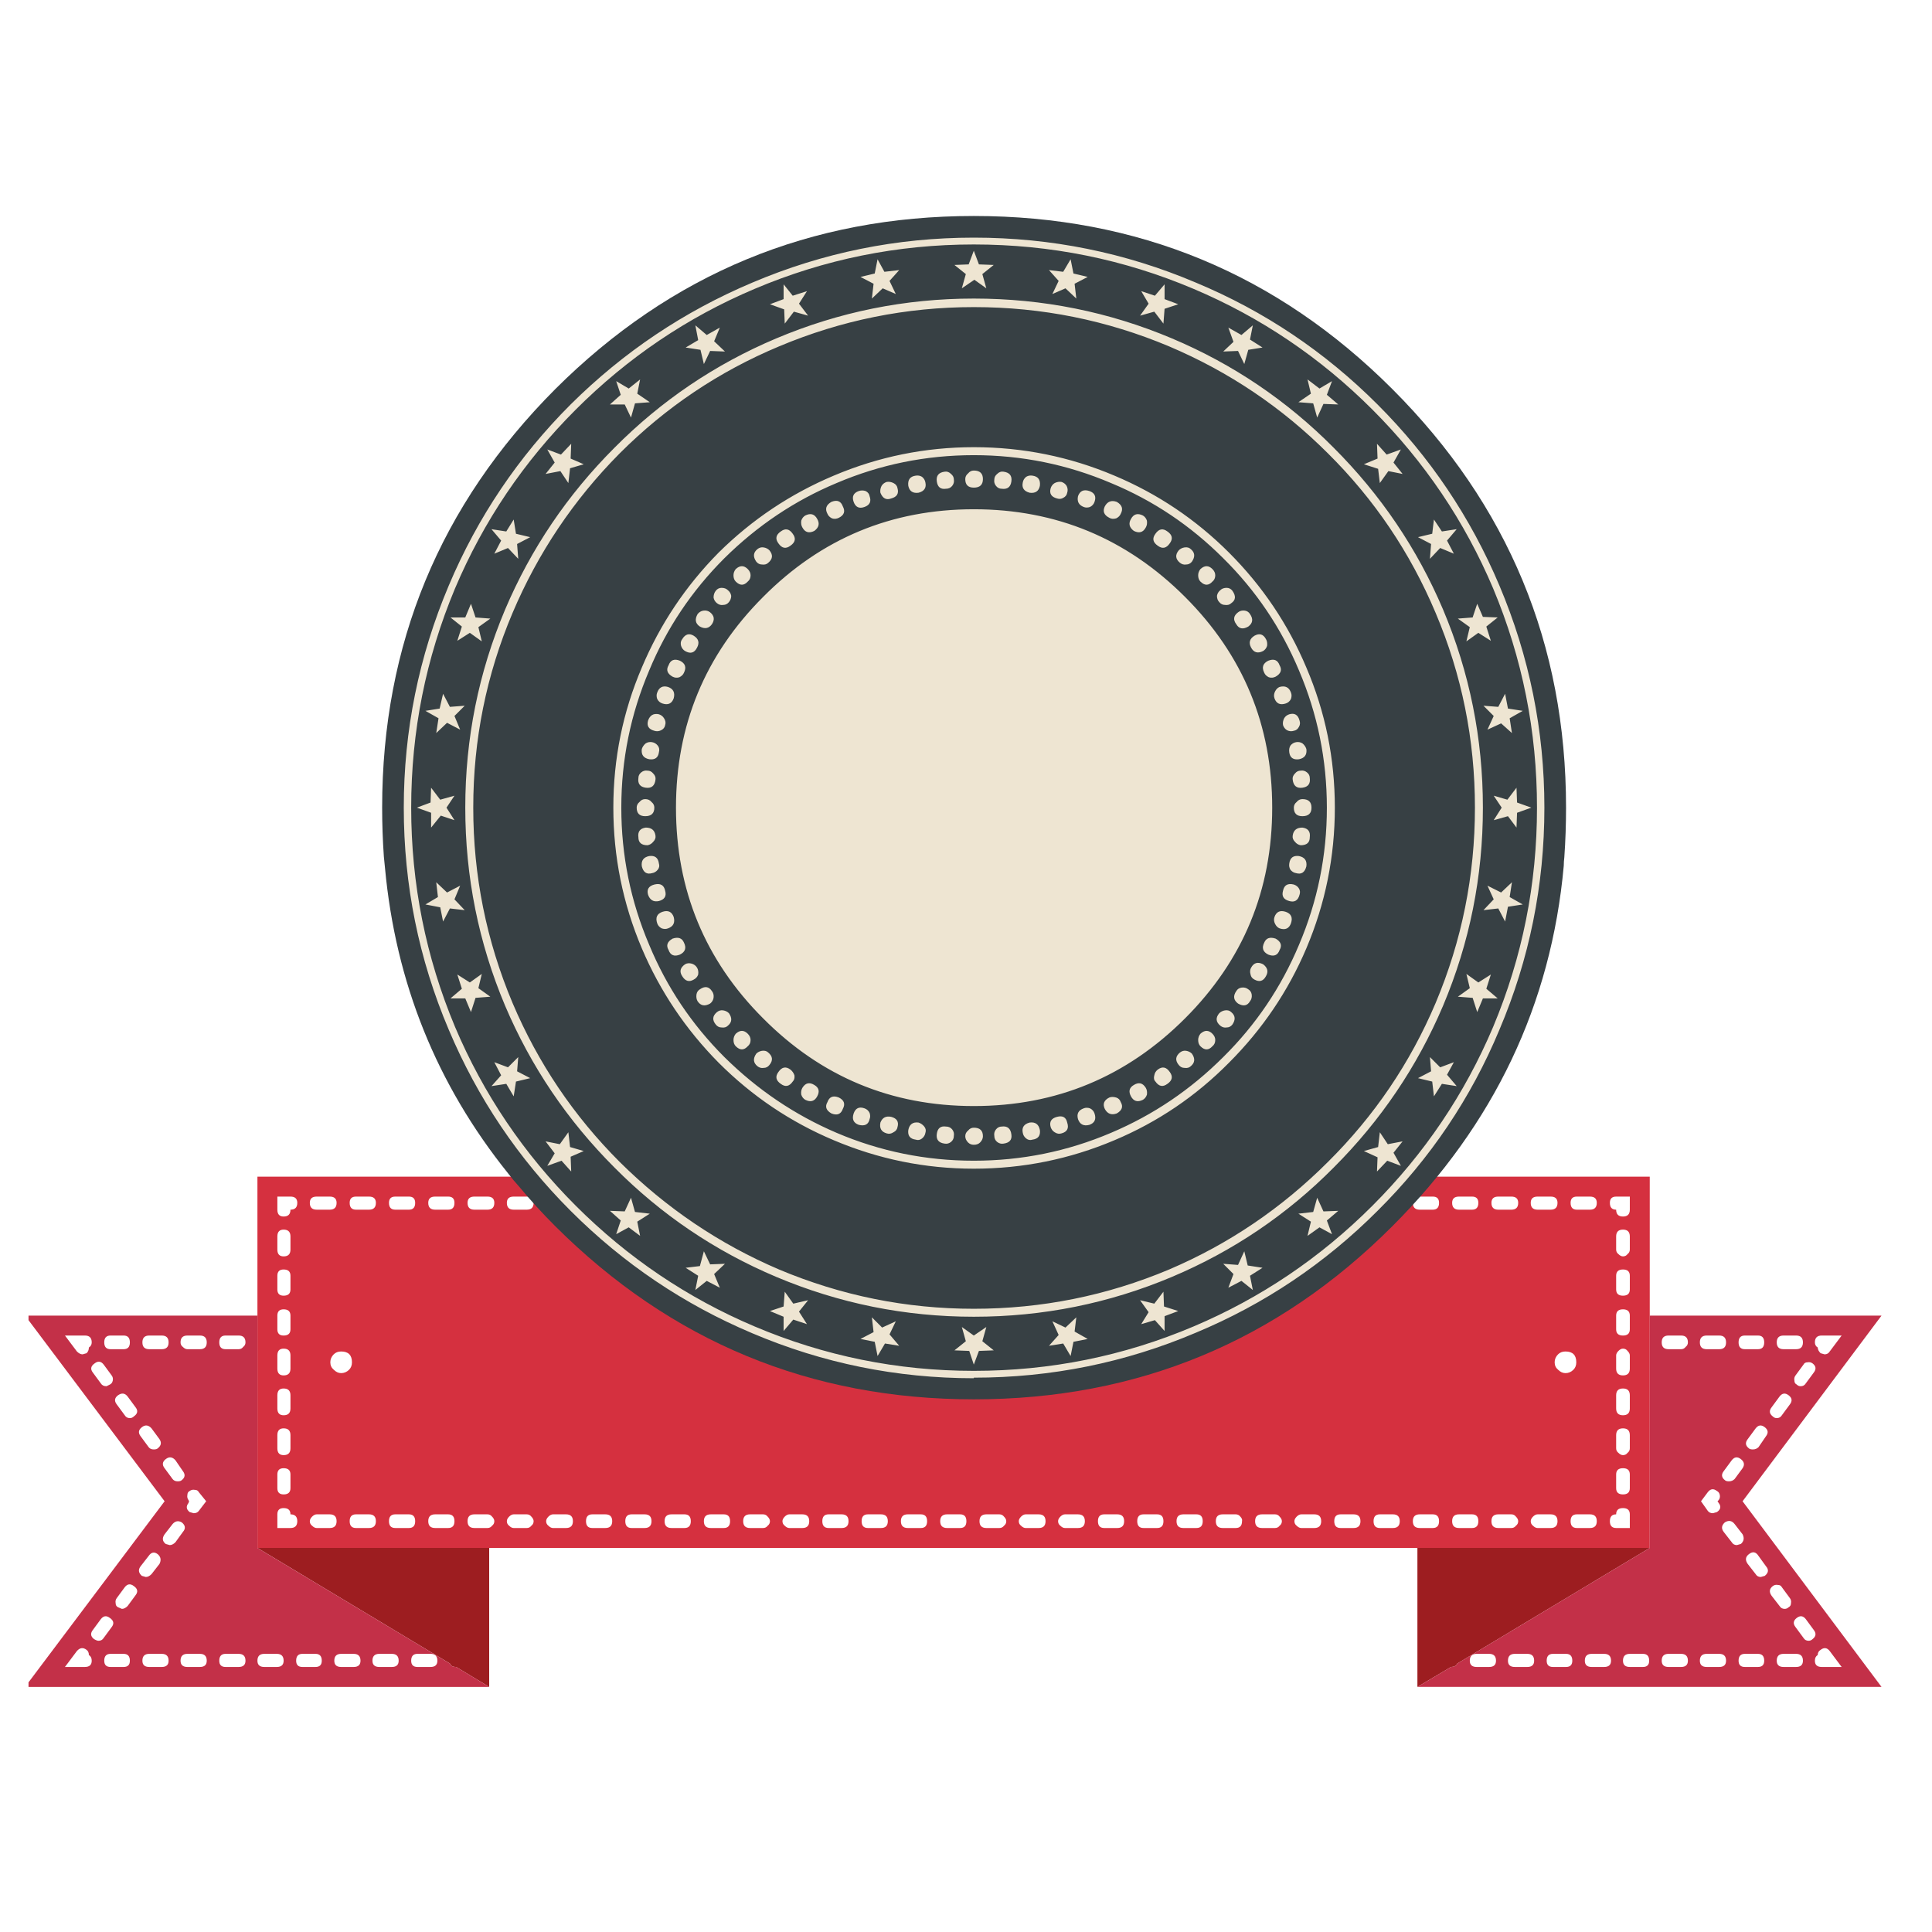 <?xml version="1.0" encoding="utf-8"?>
<!-- Generator: Adobe Illustrator 16.0.0, SVG Export Plug-In . SVG Version: 6.00 Build 0)  -->
<!DOCTYPE svg PUBLIC "-//W3C//DTD SVG 1.1//EN" "http://www.w3.org/Graphics/SVG/1.1/DTD/svg11.dtd">
<svg version="1.1" id="Layer_1" xmlns="http://www.w3.org/2000/svg" xmlns:xlink="http://www.w3.org/1999/xlink" x="0px" y="0px"
	 width="400px" height="400px" viewBox="0 0 400 400" enable-background="new 0 0 400 400" xml:space="preserve">
<g>
	<path fill-rule="evenodd" clip-rule="evenodd" fill="#9D1D20" d="M101.283,349.253l-6.838-4.126c-0.707,0-1.14-0.235-1.297-0.707
		l-39.851-23.936h47.985V349.253z M341.563,320.484l-39.851,23.936c-0.236,0.472-0.667,0.707-1.296,0.707l-6.956,4.126v-28.769
		H341.563z"/>
	<path fill-rule="evenodd" clip-rule="evenodd" fill="#D5303F" d="M155.281,247.743c-0.943,0-1.414,0.431-1.414,1.296
		c0,0.941,0.471,1.413,1.414,1.413h2.713c0.943,0,1.414-0.472,1.414-1.413c0-0.865-0.471-1.296-1.414-1.296H155.281z
		 M147.146,247.743c-0.943,0-1.415,0.431-1.415,1.296c0,0.941,0.472,1.413,1.415,1.413h2.712c0.865,0,1.296-0.472,1.296-1.413
		c0-0.865-0.431-1.296-1.296-1.296H147.146z M143.021,249.039c0-0.865-0.434-1.296-1.298-1.296h-2.711
		c-0.943,0-1.415,0.431-1.415,1.296c0,0.941,0.472,1.413,1.415,1.413h2.711C142.587,250.452,143.021,249.98,143.021,249.039z
		 M163.416,250.452h2.712c0.943,0,1.415-0.472,1.415-1.413c0-0.865-0.472-1.296-1.415-1.296h-2.712
		c-0.943,0-1.415,0.431-1.415,1.296C162.001,249.98,162.473,250.452,163.416,250.452z M179.686,247.743
		c-0.864,0-1.296,0.431-1.296,1.296c0,0.941,0.433,1.413,1.296,1.413h2.712c0.944,0,1.415-0.472,1.415-1.413
		c0-0.865-0.471-1.296-1.415-1.296H179.686z M171.552,247.743c-0.865,0-1.298,0.431-1.298,1.296c0,0.941,0.433,1.413,1.298,1.413
		h2.711c0.944,0,1.416-0.472,1.416-1.413c0-0.865-0.472-1.296-1.416-1.296H171.552z M106.353,247.743
		c-0.943,0-1.414,0.431-1.414,1.296c0,0.941,0.471,1.413,1.414,1.413h2.712c0.944,0,1.415-0.472,1.415-1.413
		c0-0.865-0.471-1.296-1.415-1.296H106.353z M98.218,247.743c-0.943,0-1.415,0.431-1.415,1.296c0,0.941,0.472,1.413,1.415,1.413
		h2.712c0.943,0,1.415-0.472,1.415-1.413c0-0.865-0.472-1.296-1.415-1.296H98.218z M94.092,249.039c0-0.865-0.434-1.296-1.298-1.296
		h-2.711c-0.943,0-1.416,0.431-1.416,1.296c0,0.941,0.473,1.413,1.416,1.413h2.711C93.659,250.452,94.092,249.98,94.092,249.039z
		 M114.488,250.452h2.712c0.943,0,1.415-0.472,1.415-1.413c0-0.865-0.472-1.296-1.415-1.296h-2.712
		c-0.943,0-1.415,0.431-1.415,1.296C113.073,249.98,113.545,250.452,114.488,250.452z M130.758,247.743
		c-0.864,0-1.296,0.431-1.296,1.296c0,0.941,0.432,1.413,1.296,1.413h2.712c0.944,0,1.415-0.472,1.415-1.413
		c0-0.865-0.471-1.296-1.415-1.296H130.758z M122.624,247.743c-0.865,0-1.297,0.431-1.297,1.296c0,0.941,0.432,1.413,1.297,1.413
		h2.711c0.944,0,1.416-0.472,1.416-1.413c0-0.865-0.472-1.296-1.416-1.296H122.624z M100.93,313.528h-2.712
		c-0.943,0-1.415,0.473-1.415,1.417c0,0.943,0.472,1.414,1.415,1.414h2.712c0.392,0,0.707-0.157,0.943-0.471
		c0.314-0.236,0.472-0.551,0.472-0.943c0-0.316-0.158-0.629-0.472-0.944C101.637,313.688,101.322,313.528,100.93,313.528z
		 M94.092,314.945c0-0.944-0.434-1.417-1.298-1.417h-2.711c-0.943,0-1.416,0.473-1.416,1.417c0,0.943,0.473,1.414,1.416,1.414h2.711
		C93.659,316.359,94.092,315.889,94.092,314.945z M113.545,314.001c-0.314,0.315-0.472,0.628-0.472,0.944
		c0,0.393,0.158,0.707,0.472,0.943c0.315,0.313,0.629,0.471,0.943,0.471h2.712c0.943,0,1.415-0.471,1.415-1.414
		c0-0.944-0.472-1.417-1.415-1.417h-2.712C114.174,313.528,113.86,313.688,113.545,314.001z M106.353,313.528
		c-0.315,0-0.629,0.159-0.943,0.473c-0.315,0.315-0.471,0.628-0.471,0.944c0,0.393,0.155,0.707,0.471,0.943
		c0.314,0.313,0.627,0.471,0.943,0.471h2.712c0.393,0,0.707-0.157,0.944-0.471c0.313-0.236,0.471-0.551,0.471-0.943
		c0-0.316-0.157-0.629-0.471-0.944c-0.237-0.313-0.551-0.473-0.944-0.473H106.353z M122.624,313.528
		c-0.865,0-1.297,0.473-1.297,1.417c0,0.943,0.432,1.414,1.297,1.414h2.711c0.944,0,1.416-0.471,1.416-1.414
		c0-0.944-0.472-1.417-1.416-1.417H122.624z M129.461,314.945c0,0.943,0.432,1.414,1.296,1.414h2.712
		c0.944,0,1.415-0.471,1.415-1.414c0-0.944-0.471-1.417-1.415-1.417h-2.712C129.894,313.528,129.461,314.001,129.461,314.945z
		 M137.597,314.945c0,0.943,0.472,1.414,1.415,1.414h2.711c0.865,0,1.298-0.471,1.298-1.414c0-0.944-0.434-1.417-1.298-1.417h-2.711
		C138.068,313.528,137.597,314.001,137.597,314.945z M145.731,314.945c0,0.943,0.472,1.414,1.415,1.414h2.712
		c0.865,0,1.296-0.471,1.296-1.414c0-0.944-0.431-1.417-1.296-1.417h-2.712C146.203,313.528,145.731,314.001,145.731,314.945z
		 M157.994,313.528h-2.713c-0.943,0-1.414,0.473-1.414,1.417c0,0.943,0.471,1.414,1.414,1.414h2.713
		c0.392,0,0.707-0.157,0.943-0.471c0.314-0.236,0.471-0.551,0.471-0.943c0-0.316-0.157-0.629-0.471-0.944
		C158.701,313.688,158.386,313.528,157.994,313.528z M162.473,314.001c-0.313,0.315-0.472,0.628-0.472,0.944
		c0,0.393,0.158,0.707,0.472,0.943c0.315,0.313,0.629,0.471,0.943,0.471h2.712c0.943,0,1.415-0.471,1.415-1.414
		c0-0.944-0.472-1.417-1.415-1.417h-2.712C163.102,313.528,162.788,313.688,162.473,314.001z M171.552,313.528
		c-0.865,0-1.298,0.473-1.298,1.417c0,0.943,0.433,1.414,1.298,1.414h2.711c0.944,0,1.416-0.471,1.416-1.414
		c0-0.944-0.472-1.417-1.416-1.417H171.552z M179.686,316.359h2.712c0.944,0,1.415-0.471,1.415-1.414
		c0-0.944-0.471-1.417-1.415-1.417h-2.712c-0.864,0-1.296,0.473-1.296,1.417C178.39,315.889,178.822,316.359,179.686,316.359z
		 M253.138,247.743c-0.943,0-1.414,0.431-1.414,1.296c0,0.941,0.471,1.413,1.414,1.413h2.713c0.943,0,1.414-0.472,1.414-1.413
		c0-0.865-0.471-1.296-1.414-1.296H253.138z M236.75,247.743c-0.864,0-1.297,0.431-1.297,1.296c0,0.941,0.433,1.413,1.297,1.413
		h2.828c0.866,0,1.299-0.472,1.299-1.413c0-0.865-0.433-1.296-1.299-1.296H236.75z M245.003,250.452h2.712
		c0.864,0,1.296-0.472,1.296-1.413c0-0.865-0.432-1.296-1.296-1.296h-2.712c-0.942,0-1.415,0.431-1.415,1.296
		C243.588,249.98,244.061,250.452,245.003,250.452z M277.543,247.743c-0.864,0-1.297,0.431-1.297,1.296
		c0,0.941,0.433,1.413,1.297,1.413h2.712c0.943,0,1.414-0.472,1.414-1.413c0-0.865-0.471-1.296-1.414-1.296H277.543z
		 M261.273,247.743c-0.943,0-1.415,0.431-1.415,1.296c0,0.941,0.472,1.413,1.415,1.413h2.711c0.942,0,1.414-0.472,1.414-1.413
		c0-0.865-0.472-1.296-1.414-1.296H261.273z M269.409,250.452h2.711c0.943,0,1.415-0.472,1.415-1.413
		c0-0.865-0.472-1.296-1.415-1.296h-2.711c-0.944,0-1.415,0.431-1.415,1.296C267.994,249.98,268.465,250.452,269.409,250.452z
		 M204.209,247.743c-0.942,0-1.414,0.431-1.414,1.296c0,0.941,0.471,1.413,1.414,1.413h2.712c0.944,0,1.415-0.472,1.415-1.413
		c0-0.865-0.471-1.296-1.415-1.296H204.209z M187.939,247.743c-0.943,0-1.415,0.431-1.415,1.296c0,0.941,0.472,1.413,1.415,1.413
		h2.711c0.865,0,1.298-0.472,1.298-1.413c0-0.865-0.434-1.296-1.298-1.296H187.939z M196.075,247.743
		c-0.943,0-1.416,0.431-1.416,1.296c0,0.941,0.472,1.413,1.416,1.413h2.711c0.865,0,1.296-0.472,1.296-1.413
		c0-0.865-0.431-1.296-1.296-1.296H196.075z M228.615,247.743c-0.865,0-1.297,0.431-1.297,1.296c0,0.941,0.432,1.413,1.297,1.413
		h2.711c0.944,0,1.415-0.472,1.415-1.413c0-0.865-0.471-1.296-1.415-1.296H228.615z M212.345,247.743
		c-0.944,0-1.416,0.431-1.416,1.296c0,0.941,0.472,1.413,1.416,1.413h2.711c0.942,0,1.414-0.472,1.414-1.413
		c0-0.865-0.472-1.296-1.414-1.296H212.345z M220.479,247.743c-0.943,0-1.414,0.431-1.414,1.296c0,0.941,0.471,1.413,1.414,1.413
		h2.712c0.943,0,1.415-0.472,1.415-1.413c0-0.865-0.472-1.296-1.415-1.296H220.479z M190.65,313.528h-2.711
		c-0.943,0-1.415,0.473-1.415,1.417c0,0.943,0.472,1.414,1.415,1.414h2.711c0.865,0,1.298-0.471,1.298-1.414
		C191.949,314.001,191.515,313.528,190.65,313.528z M196.075,313.528c-0.943,0-1.416,0.473-1.416,1.417
		c0,0.943,0.472,1.414,1.416,1.414h2.711c0.865,0,1.296-0.471,1.296-1.414c0-0.944-0.431-1.417-1.296-1.417H196.075z
		 M206.921,313.528h-2.712c-0.942,0-1.414,0.473-1.414,1.417c0,0.943,0.471,1.414,1.414,1.414h2.712
		c0.393,0,0.708-0.157,0.944-0.471c0.314-0.236,0.471-0.551,0.471-0.943c0-0.316-0.157-0.629-0.471-0.944
		C207.629,313.688,207.314,313.528,206.921,313.528z M211.401,315.889c0.314,0.313,0.629,0.471,0.944,0.471h2.711
		c0.942,0,1.414-0.471,1.414-1.414c0-0.944-0.472-1.417-1.414-1.417h-2.711c-0.315,0-0.629,0.159-0.944,0.473
		c-0.314,0.315-0.472,0.628-0.472,0.944C210.93,315.338,211.087,315.652,211.401,315.889z M219.536,314.001
		c-0.314,0.315-0.471,0.628-0.471,0.944c0,0.393,0.156,0.707,0.471,0.943c0.315,0.313,0.63,0.471,0.943,0.471h2.712
		c0.943,0,1.415-0.471,1.415-1.414c0-0.944-0.472-1.417-1.415-1.417h-2.712C220.166,313.528,219.852,313.688,219.536,314.001z
		 M227.318,314.945c0,0.943,0.432,1.414,1.297,1.414h2.711c0.944,0,1.415-0.471,1.415-1.414c0-0.944-0.471-1.417-1.415-1.417h-2.711
		C227.75,313.528,227.318,314.001,227.318,314.945z M239.578,316.359c0.866,0,1.299-0.471,1.299-1.414
		c0-0.944-0.433-1.417-1.299-1.417h-2.828c-0.864,0-1.297,0.473-1.297,1.417c0,0.943,0.433,1.414,1.297,1.414H239.578z
		 M245.003,316.359h2.712c0.864,0,1.296-0.471,1.296-1.414c0-0.944-0.432-1.417-1.296-1.417h-2.712
		c-0.942,0-1.415,0.473-1.415,1.417C243.588,315.889,244.061,316.359,245.003,316.359z M255.851,313.528h-2.713
		c-0.943,0-1.414,0.473-1.414,1.417c0,0.943,0.471,1.414,1.414,1.414h2.713c0.865,0,1.296-0.471,1.296-1.414
		c0.078-0.316-0.039-0.629-0.353-0.944C256.558,313.688,256.242,313.528,255.851,313.528z M268.465,314.001
		c-0.313,0.315-0.471,0.628-0.471,0.944c0,0.393,0.157,0.707,0.471,0.943c0.313,0.313,0.63,0.471,0.944,0.471h2.711
		c0.943,0,1.415-0.471,1.415-1.414c0-0.944-0.472-1.417-1.415-1.417h-2.711C269.095,313.528,268.778,313.688,268.465,314.001z
		 M261.273,313.528c-0.943,0-1.415,0.473-1.415,1.417c0,0.943,0.472,1.414,1.415,1.414h2.711c0.395,0,0.708-0.157,0.942-0.471
		c0.315-0.236,0.472-0.551,0.472-0.943c0-0.316-0.156-0.629-0.472-0.944c-0.234-0.313-0.548-0.473-0.942-0.473H261.273z
		 M277.543,316.359h2.712c0.943,0,1.414-0.471,1.414-1.414c0-0.944-0.471-1.417-1.414-1.417h-2.712
		c-0.864,0-1.297,0.473-1.297,1.417C276.246,315.889,276.679,316.359,277.543,316.359z M57.425,247.743v2.709
		c0,0.944,0.432,1.416,1.297,1.416c0.943,0,1.415-0.472,1.415-1.416c0.943,0,1.414-0.472,1.414-1.413
		c0-0.865-0.471-1.296-1.414-1.296H57.425z M65.56,250.452h2.712c0.942,0,1.415-0.472,1.415-1.413c0-0.865-0.472-1.296-1.415-1.296
		H65.56c-0.943,0-1.415,0.431-1.415,1.296C64.145,249.98,64.617,250.452,65.56,250.452z M60.137,255.996
		c0-0.945-0.472-1.416-1.415-1.416c-0.865,0-1.297,0.471-1.297,1.416v2.71c0,0.943,0.432,1.415,1.297,1.415
		c0.943,0,1.415-0.472,1.415-1.415V255.996z M81.83,247.743c-0.865,0-1.296,0.431-1.296,1.296c0,0.941,0.432,1.413,1.296,1.413
		h2.831c0.864,0,1.296-0.472,1.296-1.413c0-0.865-0.432-1.296-1.296-1.296H81.83z M73.695,247.743c-0.865,0-1.298,0.431-1.298,1.296
		c0,0.941,0.433,1.413,1.298,1.413h2.711c0.942,0,1.416-0.472,1.416-1.413c0-0.865-0.473-1.296-1.416-1.296H73.695z M69.097,280.4
		c-0.472,0.472-0.707,1.022-0.707,1.65c0,0.627,0.235,1.14,0.707,1.533c0.472,0.472,0.982,0.707,1.532,0.707
		c0.628,0,1.179-0.235,1.651-0.707c0.392-0.394,0.589-0.906,0.589-1.533c0-1.493-0.748-2.24-2.241-2.24
		C70,279.811,69.49,280.007,69.097,280.4z M60.137,264.131c0-0.866-0.472-1.297-1.415-1.297c-0.865,0-1.297,0.431-1.297,1.297v2.829
		c0,0.864,0.432,1.296,1.297,1.296c0.943,0,1.415-0.432,1.415-1.296V264.131z M60.137,272.384c0-0.865-0.472-1.299-1.415-1.299
		c-0.865,0-1.297,0.434-1.297,1.299v2.829c0,0.864,0.432,1.296,1.297,1.296c0.943,0,1.415-0.432,1.415-1.296V272.384z
		 M57.425,280.635v2.713c0,0.943,0.432,1.415,1.297,1.415c0.943,0,1.415-0.472,1.415-1.415v-2.713c0-0.941-0.472-1.414-1.415-1.414
		C57.857,279.221,57.425,279.693,57.425,280.635z M60.137,288.888c0-0.941-0.472-1.415-1.415-1.415
		c-0.865,0-1.297,0.474-1.297,1.415v2.713c0,0.943,0.432,1.414,1.297,1.414c0.943,0,1.415-0.471,1.415-1.414V288.888z
		 M60.137,299.854v-2.711c0-0.945-0.472-1.417-1.415-1.417c-0.865,0-1.297,0.472-1.297,1.417v2.711c0,0.944,0.432,1.414,1.297,1.414
		C59.665,301.268,60.137,300.798,60.137,299.854z M58.722,303.979c-0.865,0-1.297,0.434-1.297,1.298v2.827
		c0,0.866,0.432,1.299,1.297,1.299c0.943,0,1.415-0.433,1.415-1.299v-2.827C60.137,304.413,59.665,303.979,58.722,303.979z
		 M64.617,314.001c-0.314,0.315-0.472,0.628-0.472,0.944c0,0.393,0.158,0.707,0.472,0.943c0.315,0.313,0.629,0.471,0.943,0.471
		h2.712c0.942,0,1.415-0.471,1.415-1.414c0-0.944-0.472-1.417-1.415-1.417H65.56C65.246,313.528,64.932,313.688,64.617,314.001z
		 M57.425,313.528v2.831h2.712c0.943,0,1.414-0.471,1.414-1.414c0-0.944-0.471-1.417-1.414-1.417c0-0.864-0.472-1.295-1.415-1.295
		C57.857,312.233,57.425,312.664,57.425,313.528z M76.407,316.359c0.942,0,1.416-0.471,1.416-1.414c0-0.944-0.473-1.417-1.416-1.417
		h-2.711c-0.865,0-1.298,0.473-1.298,1.417c0,0.943,0.433,1.414,1.298,1.414H76.407z M84.66,313.528H81.83
		c-0.865,0-1.296,0.473-1.296,1.417c0,0.943,0.432,1.414,1.296,1.414h2.831c0.864,0,1.296-0.471,1.296-1.414
		C85.957,314.001,85.524,313.528,84.66,313.528z M53.298,243.615h288.265v76.869H53.298V243.615z M334.606,247.743
		c-0.864,0-1.297,0.431-1.297,1.296c0,0.941,0.433,1.413,1.297,1.413c0,0.944,0.472,1.416,1.415,1.416s1.415-0.472,1.415-1.416
		v-2.709H334.606z M335.078,259.649c0.314,0.314,0.629,0.472,0.943,0.472c0.393,0,0.708-0.157,0.943-0.472
		c0.314-0.237,0.472-0.55,0.472-0.943v-2.71c0-0.945-0.472-1.416-1.415-1.416s-1.415,0.471-1.415,1.416v2.71
		C334.606,259.1,334.764,259.412,335.078,259.649z M302.065,247.743c-0.942,0-1.413,0.431-1.413,1.296
		c0,0.941,0.471,1.413,1.413,1.413h2.714c0.863,0,1.296-0.472,1.296-1.413c0-0.865-0.433-1.296-1.296-1.296H302.065z
		 M285.679,247.743c-0.865,0-1.298,0.431-1.298,1.296c0,0.941,0.433,1.413,1.298,1.413h2.712c0.943,0,1.415-0.472,1.415-1.413
		c0-0.865-0.472-1.296-1.415-1.296H285.679z M293.932,250.452h2.711c0.865,0,1.296-0.472,1.296-1.413
		c0-0.865-0.431-1.296-1.296-1.296h-2.711c-0.943,0-1.416,0.431-1.416,1.296C292.516,249.98,292.988,250.452,293.932,250.452z
		 M326.472,247.743c-0.864,0-1.296,0.431-1.296,1.296c0,0.941,0.432,1.413,1.296,1.413h2.711c0.944,0,1.415-0.472,1.415-1.413
		c0-0.865-0.471-1.296-1.415-1.296H326.472z M310.202,247.743c-0.944,0-1.416,0.431-1.416,1.296c0,0.941,0.472,1.413,1.416,1.413
		h2.71c0.943,0,1.415-0.472,1.415-1.413c0-0.865-0.472-1.296-1.415-1.296H310.202z M318.336,250.452h2.713
		c0.942,0,1.415-0.472,1.415-1.413c0-0.865-0.473-1.296-1.415-1.296h-2.713c-0.943,0-1.414,0.431-1.414,1.296
		C316.922,249.98,317.393,250.452,318.336,250.452z M324.113,284.291c0.628,0,1.179-0.235,1.651-0.707
		c0.393-0.394,0.59-0.906,0.59-1.533c0-1.493-0.747-2.24-2.241-2.24c-0.629,0-1.14,0.196-1.532,0.59
		c-0.472,0.472-0.706,1.022-0.706,1.65c0,0.627,0.234,1.14,0.706,1.533C323.054,284.056,323.563,284.291,324.113,284.291z
		 M293.932,316.359h2.711c0.865,0,1.296-0.471,1.296-1.414c0-0.944-0.431-1.417-1.296-1.417h-2.711
		c-0.943,0-1.416,0.473-1.416,1.417C292.516,315.889,292.988,316.359,293.932,316.359z M284.381,314.945
		c0,0.943,0.433,1.414,1.298,1.414h2.712c0.943,0,1.415-0.471,1.415-1.414c0-0.944-0.472-1.417-1.415-1.417h-2.712
		C284.813,313.528,284.381,314.001,284.381,314.945z M302.065,316.359h2.714c0.863,0,1.296-0.471,1.296-1.414
		c0-0.944-0.433-1.417-1.296-1.417h-2.714c-0.942,0-1.413,0.473-1.413,1.417C300.652,315.889,301.123,316.359,302.065,316.359z
		 M317.393,314.001c-0.314,0.315-0.471,0.628-0.471,0.944c0,0.393,0.156,0.707,0.471,0.943c0.314,0.313,0.631,0.471,0.943,0.471
		h2.713c0.942,0,1.415-0.471,1.415-1.414c0-0.944-0.473-1.417-1.415-1.417h-2.713C318.023,313.528,317.707,313.688,317.393,314.001z
		 M310.202,313.528c-0.944,0-1.416,0.473-1.416,1.417c0,0.943,0.472,1.414,1.416,1.414h2.71c0.395,0,0.708-0.157,0.943-0.471
		c0.315-0.236,0.472-0.551,0.472-0.943c0-0.316-0.156-0.629-0.472-0.944c-0.235-0.313-0.549-0.473-0.943-0.473H310.202z
		 M330.598,314.945c0-0.944-0.471-1.417-1.415-1.417h-2.711c-0.864,0-1.296,0.473-1.296,1.417c0,0.943,0.432,1.414,1.296,1.414
		h2.711C330.127,316.359,330.598,315.889,330.598,314.945z M337.437,264.131c0-0.866-0.472-1.297-1.415-1.297
		s-1.415,0.431-1.415,1.297v2.829c0,0.864,0.472,1.296,1.415,1.296s1.415-0.432,1.415-1.296V264.131z M334.606,275.213
		c0,0.864,0.472,1.296,1.415,1.296s1.415-0.432,1.415-1.296v-2.829c0-0.865-0.472-1.299-1.415-1.299s-1.415,0.434-1.415,1.299
		V275.213z M336.965,279.693c-0.235-0.314-0.551-0.473-0.943-0.473c-0.314,0-0.629,0.158-0.943,0.473
		c-0.314,0.313-0.472,0.627-0.472,0.941v2.713c0,0.943,0.472,1.415,1.415,1.415s1.415-0.472,1.415-1.415v-2.713
		C337.437,280.32,337.279,280.007,336.965,279.693z M334.606,291.601c0,0.943,0.472,1.414,1.415,1.414s1.415-0.471,1.415-1.414
		v-2.713c0-0.941-0.472-1.415-1.415-1.415s-1.415,0.474-1.415,1.415V291.601z M334.606,297.143v2.711
		c0,0.393,0.157,0.707,0.472,0.944c0.314,0.313,0.629,0.47,0.943,0.47c0.393,0,0.708-0.156,0.943-0.47
		c0.314-0.237,0.472-0.552,0.472-0.944v-2.711c0-0.945-0.472-1.417-1.415-1.417S334.606,296.197,334.606,297.143z M334.606,305.277
		v2.827c0,0.866,0.472,1.299,1.415,1.299s1.415-0.433,1.415-1.299v-2.827c0-0.864-0.472-1.298-1.415-1.298
		S334.606,304.413,334.606,305.277z M336.021,312.233c-0.943,0-1.415,0.431-1.415,1.295c-0.864,0-1.297,0.473-1.297,1.417
		c0,0.943,0.433,1.414,1.297,1.414h2.83v-2.831C337.437,312.664,336.965,312.233,336.021,312.233z"/>
	<path fill-rule="evenodd" clip-rule="evenodd" fill="#C33048" d="M38.796,276.509c-0.943,0-1.415,0.472-1.415,1.417
		c0,0.391,0.158,0.706,0.472,0.94c0.314,0.314,0.628,0.472,0.943,0.472h2.594c0.943,0,1.415-0.472,1.415-1.412
		c0-0.945-0.472-1.417-1.415-1.417H38.796z M22.88,276.509c-0.864,0-1.296,0.472-1.296,1.417c0,0.94,0.432,1.412,1.296,1.412h2.712
		c0.865,0,1.297-0.472,1.297-1.412c0-0.945-0.432-1.417-1.297-1.417H22.88z M30.897,279.338h2.593c0.943,0,1.417-0.472,1.417-1.412
		c0-0.945-0.474-1.417-1.417-1.417h-2.593c-0.943,0-1.414,0.472-1.414,1.417C29.483,278.866,29.954,279.338,30.897,279.338z
		 M21.465,282.522c-0.549-0.709-1.179-0.786-1.886-0.237c-0.787,0.552-0.904,1.181-0.353,1.888l1.649,2.24
		c0.236,0.394,0.63,0.59,1.179,0.59l0.708-0.354c0.315-0.156,0.512-0.432,0.589-0.825c0.079-0.393,0-0.747-0.236-1.061
		L21.465,282.522z M24.178,290.775l1.65,2.239c0.236,0.393,0.589,0.591,1.061,0.591c0.314,0,0.589-0.117,0.825-0.354
		c0.787-0.551,0.905-1.179,0.354-1.886l-1.65-2.24c-0.551-0.707-1.218-0.787-2.004-0.237
		C23.705,289.439,23.627,290.066,24.178,290.775z M13.448,276.509l2.477,3.302c0.393,0.393,0.785,0.59,1.179,0.59l0.824-0.235
		c0.315-0.316,0.473-0.709,0.473-1.179c0.392-0.237,0.589-0.589,0.589-1.061c0-0.945-0.472-1.417-1.416-1.417H13.448z
		 M5.903,272.384h47.395v48.101l39.851,23.936c0.157,0.472,0.59,0.707,1.297,0.707l6.838,4.126H5.903v-0.943l28.177-37.49
		L5.903,273.325V272.384z M34.316,302.094c-0.707,0.549-0.787,1.179-0.237,1.886l1.652,2.24c0.236,0.313,0.589,0.472,1.06,0.472
		c0.394,0,0.668-0.078,0.826-0.235c0.708-0.55,0.787-1.179,0.236-1.888l-1.532-2.239C35.692,301.622,35.024,301.543,34.316,302.094z
		 M33.02,297.966l-1.651-2.24c-0.628-0.707-1.296-0.783-2.005-0.235c-0.707,0.552-0.785,1.179-0.236,1.886l1.651,2.243
		c0.236,0.313,0.589,0.47,1.062,0.47c0.393,0,0.668-0.079,0.824-0.235C33.374,299.303,33.49,298.673,33.02,297.966z M40.33,308.46
		c-0.394-0.079-0.747,0-1.062,0.234c-0.314,0.158-0.472,0.434-0.472,0.826c-0.078,0.394,0,0.747,0.236,1.062l0.117,0.237
		l-0.117,0.352c-0.55,0.707-0.472,1.338,0.236,1.886l0.826,0.238c0.471,0,0.825-0.157,1.061-0.473l1.532-2.003l-1.532-1.888
		C40.998,308.617,40.723,308.46,40.33,308.46z M37.618,315.181c-0.707-0.394-1.336-0.274-1.886,0.354l-1.652,2.123
		c-0.55,0.786-0.47,1.454,0.237,2.003l0.826,0.235c0.392,0,0.785-0.194,1.179-0.59l1.532-2.121
		C38.482,316.478,38.404,315.808,37.618,315.181z M49.407,276.509h-2.711c-0.864,0-1.296,0.472-1.296,1.417
		c0,0.94,0.432,1.412,1.296,1.412h2.711c0.394,0,0.708-0.157,0.943-0.472c0.315-0.234,0.474-0.55,0.474-0.94
		C50.823,276.98,50.35,276.509,49.407,276.509z M73.224,342.413h-2.594c-0.943,0-1.415,0.475-1.415,1.418
		c0,0.862,0.472,1.296,1.415,1.296h2.594c0.943,0,1.415-0.434,1.415-1.296C74.638,342.888,74.167,342.413,73.224,342.413z
		 M77.113,343.831c0,0.862,0.473,1.296,1.416,1.296h2.594c0.943,0,1.416-0.434,1.416-1.296c0-0.943-0.473-1.418-1.416-1.418h-2.594
		C77.586,342.413,77.113,342.888,77.113,343.831z M86.428,345.127h2.712c0.943,0,1.415-0.434,1.415-1.296
		c0-0.943-0.472-1.418-1.415-1.418h-2.712c-0.865,0-1.297,0.475-1.297,1.418C85.131,344.693,85.563,345.127,86.428,345.127z
		 M46.696,342.413c-0.864,0-1.296,0.475-1.296,1.418c0,0.862,0.432,1.296,1.296,1.296h2.711c0.943,0,1.417-0.434,1.417-1.296
		c0-0.943-0.474-1.418-1.417-1.418H46.696z M53.298,343.831c0,0.862,0.472,1.296,1.415,1.296h2.594c0.943,0,1.415-0.434,1.415-1.296
		c0-0.943-0.472-1.418-1.415-1.418h-2.594C53.77,342.413,53.298,342.888,53.298,343.831z M65.323,345.127
		c0.865,0,1.297-0.434,1.297-1.296c0-0.943-0.432-1.418-1.297-1.418h-2.711c-0.864,0-1.296,0.475-1.296,1.418
		c0,0.862,0.432,1.296,1.296,1.296H65.323z M32.665,321.783c-0.707-0.552-1.335-0.432-1.886,0.354l-1.651,2.123
		c-0.549,0.706-0.471,1.376,0.236,2.003l0.826,0.235c0.392,0,0.786-0.196,1.179-0.59l1.651-2.121
		C33.413,323,33.295,322.331,32.665,321.783z M24.413,332.748l0.826,0.354c0.394,0,0.786-0.198,1.179-0.589l1.65-2.242
		c0.551-0.707,0.433-1.335-0.354-1.886c-0.708-0.55-1.336-0.472-1.886,0.234l-1.65,2.24c-0.236,0.313-0.314,0.669-0.236,1.063
		C23.942,332.314,24.098,332.59,24.413,332.748z M20.875,335.223l-1.649,2.241c-0.551,0.706-0.472,1.336,0.236,1.886
		c0.392,0.236,0.707,0.354,0.943,0.354c0.471,0,0.825-0.198,1.06-0.589l1.651-2.24c0.551-0.707,0.432-1.335-0.354-1.886
		C22.054,334.437,21.425,334.516,20.875,335.223z M22.88,342.413c-0.864,0-1.296,0.475-1.296,1.418c0,0.862,0.432,1.296,1.296,1.296
		h2.712c0.865,0,1.297-0.434,1.297-1.296c0-0.943-0.432-1.418-1.297-1.418H22.88z M30.897,345.127h2.593
		c0.943,0,1.417-0.434,1.417-1.296c0-0.943-0.474-1.418-1.417-1.418h-2.593c-0.943,0-1.414,0.475-1.414,1.418
		C29.483,344.693,29.954,345.127,30.897,345.127z M42.805,343.831c0-0.943-0.472-1.418-1.415-1.418h-2.594
		c-0.943,0-1.415,0.475-1.415,1.418c0,0.862,0.472,1.296,1.415,1.296h2.594C42.333,345.127,42.805,344.693,42.805,343.831z
		 M18.4,342.652c0-0.474-0.158-0.829-0.473-1.063c-0.707-0.549-1.375-0.472-2.003,0.234l-2.477,3.304h4.126
		c0.944,0,1.416-0.434,1.416-1.296C18.99,343.28,18.792,342.888,18.4,342.652z M369.269,276.509c-0.943,0-1.414,0.472-1.414,1.417
		c0,0.94,0.471,1.412,1.414,1.412h2.594c0.943,0,1.415-0.472,1.415-1.412c0-0.945-0.472-1.417-1.415-1.417H369.269z
		 M361.252,276.509c-0.865,0-1.297,0.472-1.297,1.417c0,0.94,0.432,1.412,1.297,1.412h2.712c0.864,0,1.297-0.472,1.297-1.412
		c0-0.945-0.433-1.417-1.297-1.417H361.252z M357.361,277.926c0-0.945-0.473-1.417-1.415-1.417h-2.594
		c-0.943,0-1.414,0.472-1.414,1.417c0,0.94,0.471,1.412,1.414,1.412h2.594C356.889,279.338,357.361,278.866,357.361,277.926z
		 M376.933,280.165l0.825,0.235c0.472,0,0.825-0.197,1.062-0.59l2.476-3.302h-4.126c-0.943,0-1.415,0.472-1.415,1.417
		c0,0.472,0.196,0.823,0.589,1.061C376.343,279.379,376.539,279.771,376.933,280.165z M374.221,282.051
		c-0.393,0-0.668,0.155-0.825,0.472l-1.649,2.24c-0.236,0.313-0.314,0.668-0.236,1.061c0,0.394,0.156,0.669,0.472,0.825
		c0.234,0.235,0.51,0.354,0.824,0.354c0.472,0,0.825-0.196,1.063-0.59l1.65-2.24c0.55-0.707,0.472-1.336-0.235-1.888
		C374.968,282.051,374.613,281.972,374.221,282.051z M370.33,288.888c-0.706-0.55-1.336-0.47-1.887,0.237l-1.65,2.24
		c-0.55,0.707-0.472,1.335,0.235,1.886c0.236,0.237,0.511,0.354,0.826,0.354c0.471,0,0.824-0.198,1.061-0.591l1.651-2.239
		C371.116,290.066,371.037,289.439,370.33,288.888z M345.453,276.509c-0.943,0-1.414,0.472-1.414,1.417
		c0,0.94,0.471,1.412,1.414,1.412h2.594c0.395,0,0.708-0.157,0.943-0.472c0.314-0.234,0.472-0.55,0.472-0.94
		c0-0.945-0.472-1.417-1.415-1.417H345.453z M352.173,310.819l1.416,2.003c0.235,0.315,0.59,0.473,1.062,0.473l0.825-0.238
		c0.786-0.548,0.903-1.179,0.354-1.886l-0.236-0.352l0.236-0.237c0.236-0.314,0.314-0.668,0.236-1.062
		c-0.08-0.393-0.276-0.668-0.59-0.826c-0.708-0.549-1.337-0.47-1.887,0.237L352.173,310.819z M361.841,297.966
		c-0.549,0.707-0.471,1.337,0.236,1.888c0.157,0.156,0.433,0.235,0.825,0.235c0.473,0,0.865-0.156,1.18-0.47l1.532-2.243
		c0.55-0.707,0.472-1.334-0.236-1.886c-0.707-0.548-1.335-0.472-1.886,0.235L361.841,297.966z M357.951,306.691
		c0.473,0,0.864-0.158,1.18-0.472l1.65-2.24c0.471-0.707,0.353-1.337-0.355-1.886c-0.706-0.551-1.335-0.472-1.885,0.235
		l-1.652,2.239c-0.55,0.709-0.471,1.338,0.236,1.888C357.282,306.613,357.559,306.691,357.951,306.691z M360.426,319.66
		c0.63-0.549,0.748-1.217,0.355-2.003l-1.65-2.123c-0.552-0.709-1.219-0.824-2.006-0.354c-0.707,0.627-0.786,1.297-0.236,2.004
		l1.652,2.121c0.235,0.396,0.59,0.59,1.062,0.59L360.426,319.66z M341.563,320.484v-48.101h47.984l-28.766,38.436l28.766,38.434
		H293.46l6.956-4.126c0.629,0,1.06-0.235,1.296-0.707L341.563,320.484z M378.819,341.823c-0.551-0.706-1.179-0.783-1.887-0.234
		c-0.394,0.234-0.59,0.59-0.59,1.063c-0.393,0.235-0.589,0.628-0.589,1.179c0,0.862,0.472,1.296,1.415,1.296h4.126L378.819,341.823z
		 M368.09,328.148c-0.392-0.079-0.746,0-1.062,0.237c-0.707,0.551-0.785,1.219-0.235,2.002l1.65,2.126
		c0.235,0.391,0.591,0.589,1.062,0.589c0.314,0,0.589-0.119,0.825-0.354c0.314-0.158,0.473-0.434,0.473-0.824
		c0.077-0.395,0-0.75-0.236-1.063l-1.651-2.24C368.759,328.305,368.483,328.148,368.09,328.148z M371.981,334.988
		c-0.708,0.551-0.786,1.179-0.235,1.886l1.649,2.24c0.235,0.391,0.589,0.589,1.062,0.589c0.314,0,0.59-0.117,0.826-0.354
		c0.707-0.55,0.785-1.18,0.235-1.886l-1.65-2.241C373.317,334.516,372.688,334.437,371.981,334.988z M363.492,325.908
		c0.236,0.394,0.59,0.59,1.062,0.59l0.824-0.235c0.786-0.627,0.865-1.297,0.236-2.003l-1.532-2.123
		c-0.551-0.864-1.218-0.984-2.005-0.354c-0.707,0.548-0.785,1.217-0.236,2.004L363.492,325.908z M363.964,342.413h-2.712
		c-0.865,0-1.297,0.475-1.297,1.418c0,0.862,0.432,1.296,1.297,1.296h2.712c0.864,0,1.297-0.434,1.297-1.296
		C365.261,342.888,364.828,342.413,363.964,342.413z M357.361,343.831c0-0.943-0.473-1.418-1.415-1.418h-2.594
		c-0.943,0-1.414,0.475-1.414,1.418c0,0.862,0.471,1.296,1.414,1.296h2.594C356.889,345.127,357.361,344.693,357.361,343.831z
		 M369.269,342.413c-0.943,0-1.414,0.475-1.414,1.418c0,0.862,0.471,1.296,1.414,1.296h2.594c0.943,0,1.415-0.434,1.415-1.296
		c0-0.943-0.472-1.418-1.415-1.418H369.269z M333.545,343.831c0-0.943-0.471-1.418-1.415-1.418h-2.593
		c-0.944,0-1.415,0.475-1.415,1.418c0,0.862,0.471,1.296,1.415,1.296h2.593C333.074,345.127,333.545,344.693,333.545,343.831z
		 M336.021,343.831c0,0.862,0.472,1.296,1.415,1.296h2.712c0.864,0,1.297-0.434,1.297-1.296c0-0.943-0.433-1.418-1.297-1.418h-2.712
		C336.493,342.413,336.021,342.888,336.021,343.831z M348.047,345.127c0.943,0,1.415-0.434,1.415-1.296
		c0-0.943-0.472-1.418-1.415-1.418h-2.594c-0.943,0-1.414,0.475-1.414,1.418c0,0.862,0.471,1.296,1.414,1.296H348.047z
		 M313.62,342.413c-0.943,0-1.414,0.475-1.414,1.418c0,0.862,0.471,1.296,1.414,1.296h2.594c0.943,0,1.415-0.434,1.415-1.296
		c0-0.943-0.472-1.418-1.415-1.418H313.62z M309.73,343.831c0-0.943-0.473-1.418-1.415-1.418h-2.594
		c-0.942,0-1.415,0.475-1.415,1.418c0,0.862,0.473,1.296,1.415,1.296h2.594C309.258,345.127,309.73,344.693,309.73,343.831z
		 M320.224,343.831c0,0.862,0.432,1.296,1.296,1.296h2.713c0.864,0,1.295-0.434,1.295-1.296c0-0.943-0.431-1.418-1.295-1.418h-2.713
		C320.655,342.413,320.224,342.888,320.224,343.831z"/>
	<path fill-rule="evenodd" clip-rule="evenodd" fill="#374044" d="M201.617,44.719c33.876,0,62.762,11.947,86.656,35.84
		c23.973,23.975,35.96,52.858,35.96,86.656c0,3.459-0.119,6.878-0.355,10.258c-0.078,0.628-0.117,1.218-0.117,1.769
		c-2.593,28.688-14.423,53.564-35.487,74.63c-23.894,23.895-52.779,35.843-86.656,35.843c-33.798,0-62.684-11.948-86.656-35.843
		c-2.672-2.672-5.149-5.385-7.429-8.135c-0.865-0.943-1.65-1.888-2.357-2.829c-14.777-18.394-23.266-39.459-25.466-63.194
		c-0.078-0.786-0.158-1.571-0.236-2.357c-0.236-3.38-0.354-6.761-0.354-10.141c0-33.798,11.948-62.682,35.842-86.656
		C138.933,56.666,167.818,44.719,201.617,44.719z"/>
	<path fill-rule="evenodd" clip-rule="evenodd" fill="#EEE5D2" d="M130.64,86.455l-1.297-2.712h-3.064l2.24-2.005l-0.944-2.827
		l2.594,1.531l2.358-1.886l-0.589,2.948l2.593,1.77l-3.064,0.235L130.64,86.455z M181.102,56.627l0.589-2.949l1.415,2.595
		l3.065-0.354l-2.005,2.24l1.298,2.714l-2.712-1.179l-2.24,2.121l0.354-3.067l-2.712-1.414L181.102,56.627z M162.355,64.052
		l-2.947-1.059l2.83-1.062v-3.064l1.886,2.357l2.948-0.944l-1.65,2.593l1.886,2.479l-2.947-0.826l-1.887,2.475L162.355,64.052z
		 M146.321,69.359l2.712-1.531l-1.18,2.83l2.241,2.121l-3.066-0.118l-1.296,2.712l-0.707-2.947l-3.066-0.472l2.595-1.533
		l-0.589-3.064L146.321,69.359z M222.483,58.748l0.355,3.067l-2.241-2.121l-2.712,1.179l1.297-2.714l-2.004-2.24l2.947,0.354
		l1.533-2.595l0.589,2.949l2.948,0.707L222.483,58.748z M197.607,54.857l2.947-0.117l1.062-2.83l1.06,2.83l3.066,0.117l-2.358,1.888
		l0.824,2.949l-2.475-1.771l-2.595,1.771l0.826-2.949L197.607,54.857z M257.029,69.359l2.357-2.003l-0.59,2.947l2.593,1.65
		l-2.946,0.472l-0.825,2.947l-1.296-2.712l-3.065,0.118l2.122-2.003l-1.063-2.947L257.029,69.359z M243.941,62.993l-2.828,0.941
		l-0.236,3.067l-1.888-2.475l-2.947,0.826l1.769-2.479l-1.532-2.593l2.83,0.944l2.005-2.357v3.064L243.941,62.993z M277.072,83.743
		l-3.066-0.117l-1.296,2.829l-0.826-2.947l-3.064-0.235l2.592-1.77l-0.706-2.948l2.477,1.886l2.593-1.531l-1.061,2.827
		L277.072,83.743z M263.984,143.166c0.235-0.472,0.551-0.788,0.942-0.943c1.179-0.316,1.966,0.079,2.359,1.179
		c0.157,0.393,0.157,0.824,0,1.296c-0.234,0.472-0.59,0.786-1.062,0.944c-1.179,0.393-1.965,0.039-2.357-1.061
		C263.71,144.107,263.748,143.636,263.984,143.166z M262.335,133.734c-0.158,0.47-0.434,0.824-0.825,1.059
		c-1.102,0.551-1.927,0.316-2.478-0.707c-0.548-1.023-0.313-1.848,0.708-2.475c1.021-0.551,1.809-0.316,2.358,0.707
		C262.335,132.711,262.413,133.183,262.335,133.734z M262.569,136.798c1.179-0.472,1.966-0.156,2.357,0.942
		c0.552,0.945,0.275,1.729-0.823,2.359c-0.473,0.235-0.944,0.275-1.415,0.117c-0.472-0.235-0.787-0.549-0.943-0.942
		C261.194,138.173,261.47,137.349,262.569,136.798z M255.968,129.254c-0.707-0.944-0.589-1.769,0.354-2.478
		c0.394-0.314,0.863-0.431,1.414-0.354c0.472,0.079,0.825,0.316,1.061,0.709c0.707,1.021,0.59,1.886-0.354,2.592
		C257.343,130.353,256.519,130.195,255.968,129.254z M251.016,120.411c-0.786,0.863-1.61,0.863-2.477,0
		c-0.313-0.316-0.472-0.748-0.472-1.296c0-0.472,0.159-0.905,0.472-1.298c0.866-0.786,1.69-0.786,2.477,0
		c0.393,0.393,0.59,0.826,0.59,1.298C251.605,119.663,251.408,120.095,251.016,120.411z M253.963,121.707
		c0.473,0,0.865,0.196,1.18,0.589c0.786,1.102,0.708,1.967-0.236,2.594c-0.314,0.314-0.746,0.432-1.297,0.353
		c-0.472,0-0.864-0.196-1.179-0.589c-0.315-0.314-0.472-0.746-0.472-1.296c0.079-0.472,0.314-0.865,0.708-1.179
		C252.98,121.865,253.413,121.707,253.963,121.707z M245.239,113.338c0.549-0.082,0.982,0.036,1.297,0.352
		c0.864,0.707,0.942,1.572,0.235,2.593c-0.314,0.393-0.707,0.591-1.179,0.591c-0.473,0.077-0.903-0.041-1.298-0.357
		c-0.943-0.784-1.021-1.648-0.234-2.592C244.375,113.609,244.768,113.415,245.239,113.338z M239.698,112.981
		c-1.022-0.707-1.18-1.531-0.472-2.475c0.708-1.022,1.531-1.179,2.476-0.472c1.021,0.707,1.179,1.533,0.471,2.477
		C241.466,113.533,240.642,113.69,239.698,112.981z M236.632,106.733c0.394,0.237,0.669,0.589,0.825,1.061
		c0.078,0.551,0,1.023-0.236,1.416c-0.548,1.021-1.374,1.256-2.475,0.707c-0.943-0.707-1.141-1.533-0.59-2.475
		C234.707,106.419,235.531,106.185,236.632,106.733z M264.927,196.69c-0.392,1.1-1.179,1.416-2.357,0.944
		c-1.1-0.55-1.375-1.375-0.824-2.477c0.393-0.942,1.18-1.218,2.358-0.825C265.202,194.961,265.479,195.747,264.927,196.69z
		 M263.867,189.853c0.393-1.1,1.179-1.454,2.357-1.061c1.101,0.393,1.454,1.179,1.062,2.357c-0.394,1.1-1.181,1.454-2.359,1.061
		c-0.392-0.156-0.707-0.47-0.942-0.943C263.748,190.795,263.71,190.325,263.867,189.853z M267.875,183.133
		c0.473,0.158,0.826,0.434,1.063,0.824c0.235,0.393,0.274,0.827,0.116,1.298c-0.313,1.179-1.021,1.61-2.121,1.296
		c-1.18-0.314-1.611-1.023-1.298-2.123C265.873,183.25,266.617,182.819,267.875,183.133z M268.348,180.775
		c-0.473-0.079-0.865-0.315-1.18-0.708c-0.235-0.391-0.314-0.824-0.235-1.296c0.156-1.179,0.825-1.689,2.005-1.533
		c1.179,0.237,1.688,0.944,1.531,2.123C270.154,180.618,269.447,181.089,268.348,180.775z M258.915,201.762
		c-0.158-0.551-0.118-1.023,0.117-1.416c0.551-1.023,1.376-1.258,2.478-0.709c0.942,0.709,1.139,1.533,0.589,2.477
		c-0.55,1.021-1.337,1.258-2.358,0.707C259.269,202.584,258.993,202.232,258.915,201.762z M269.29,174.999
		c-0.471-0.082-0.864-0.316-1.179-0.709c-0.393-0.393-0.551-0.824-0.471-1.296c0.155-1.102,0.824-1.65,2.003-1.65
		c1.179,0.156,1.689,0.824,1.533,2.003C271.177,174.448,270.548,174.999,269.29,174.999z M267.875,167.215
		c0-0.47,0.196-0.863,0.59-1.179c0.313-0.393,0.708-0.589,1.179-0.589c1.259,0,1.888,0.589,1.888,1.769
		c0,1.179-0.629,1.768-1.888,1.768C268.465,168.983,267.875,168.394,267.875,167.215z M268.111,160.143
		c0.314-0.393,0.708-0.589,1.179-0.589c0.472-0.079,0.904,0.039,1.298,0.354c0.393,0.314,0.589,0.707,0.589,1.179
		c0.156,1.179-0.354,1.847-1.533,2.003c-1.179,0.158-1.848-0.393-2.003-1.65C267.561,160.967,267.719,160.536,268.111,160.143z
		 M266.933,155.78c-0.079-0.549,0-1.023,0.235-1.414c0.314-0.393,0.707-0.63,1.18-0.708c0.472-0.08,0.902,0,1.296,0.237
		c0.394,0.313,0.67,0.707,0.825,1.179c0.157,1.179-0.353,1.886-1.531,2.121C267.758,157.352,267.089,156.88,266.933,155.78z
		 M266.933,147.881c1.101-0.314,1.808,0.117,2.121,1.296c0.158,0.472,0.119,0.903-0.116,1.298c-0.236,0.47-0.59,0.745-1.063,0.824
		c-0.471,0.158-0.942,0.118-1.413-0.117c-0.394-0.237-0.67-0.589-0.827-1.062c-0.077-0.472,0-0.944,0.238-1.414
		C266.105,148.313,266.462,148.037,266.933,147.881z M197.49,99.306c0.078,0.472-0.041,0.903-0.354,1.296
		c-0.315,0.393-0.747,0.589-1.297,0.589c-1.1,0.158-1.729-0.354-1.885-1.534c-0.158-1.179,0.393-1.847,1.649-2.002
		c0.473-0.08,0.904,0.079,1.298,0.472C197.293,98.441,197.49,98.834,197.49,99.306z M189.59,98.479c0.471-0.077,0.904,0,1.296,0.237
		c0.394,0.314,0.628,0.707,0.708,1.179c0.235,1.1-0.236,1.809-1.416,2.121c-1.179,0.158-1.887-0.312-2.122-1.414
		C187.9,99.347,188.412,98.638,189.59,98.479z M207.747,97.656c1.257,0.156,1.809,0.824,1.651,2.002
		c-0.159,1.179-0.826,1.691-2.004,1.534c-0.472,0-0.865-0.197-1.18-0.589c-0.314-0.393-0.431-0.824-0.354-1.296
		c0-0.472,0.198-0.865,0.589-1.179C206.842,97.734,207.276,97.576,207.747,97.656z M199.848,99.189c0-0.472,0.195-0.865,0.589-1.179
		c0.315-0.393,0.707-0.589,1.18-0.589c1.257,0,1.886,0.589,1.886,1.768s-0.628,1.768-1.886,1.768
		C200.437,100.957,199.848,100.368,199.848,99.189z M229.677,107.205c-1.101-0.551-1.416-1.337-0.943-2.357
		c0.55-1.023,1.374-1.337,2.475-0.944c1.102,0.63,1.377,1.455,0.826,2.475c-0.157,0.393-0.472,0.708-0.943,0.944
		C230.541,107.48,230.068,107.442,229.677,107.205z M226.61,103.904c-0.155,0.472-0.471,0.826-0.942,1.062
		c-0.472,0.158-0.904,0.158-1.297,0c-1.022-0.393-1.415-1.141-1.18-2.24c0.394-1.1,1.18-1.454,2.358-1.061
		C226.651,102.057,227.004,102.804,226.61,103.904z M217.532,101.074c0.157-0.472,0.434-0.824,0.824-1.061
		c0.474-0.235,0.945-0.314,1.415-0.235c0.473,0.156,0.826,0.431,1.063,0.824c0.235,0.472,0.275,0.944,0.117,1.414
		c-0.078,0.474-0.354,0.827-0.825,1.063c-0.393,0.237-0.824,0.273-1.296,0.117C217.65,102.883,217.218,102.174,217.532,101.074z
		 M213.76,98.479c1.179,0.158,1.69,0.867,1.533,2.123c-0.236,1.102-0.944,1.571-2.122,1.414c-1.18-0.312-1.652-1.021-1.416-2.121
		c0.079-0.472,0.314-0.865,0.708-1.179C212.856,98.479,213.288,98.403,213.76,98.479z M141.016,133.734
		c-0.158-0.551-0.079-1.023,0.236-1.416c0.628-1.023,1.416-1.258,2.358-0.707c1.021,0.627,1.256,1.452,0.707,2.475
		c-0.551,1.102-1.375,1.336-2.476,0.707C141.448,134.558,141.173,134.204,141.016,133.734z M140.779,136.798
		c1.101,0.55,1.376,1.375,0.826,2.477c-0.157,0.393-0.472,0.707-0.943,0.942c-0.472,0.158-0.943,0.118-1.415-0.117
		c-1.101-0.63-1.376-1.414-0.825-2.359C138.815,136.642,139.601,136.326,140.779,136.798z M144.906,129.723
		c-0.943-0.627-1.101-1.493-0.471-2.592c0.314-0.393,0.707-0.63,1.179-0.709c0.55-0.077,1.022,0.041,1.414,0.354
		c0.865,0.709,0.983,1.533,0.355,2.478C146.753,130.116,145.929,130.274,144.906,129.723z M147.736,123.712
		c0-0.551,0.156-1.022,0.471-1.416c0.313-0.393,0.708-0.589,1.179-0.589c0.55,0,0.983,0.158,1.297,0.472
		c0.393,0.314,0.629,0.707,0.707,1.179c0,0.472-0.156,0.906-0.471,1.296c-0.314,0.393-0.708,0.589-1.179,0.589
		c-0.472,0.079-0.904-0.039-1.297-0.353C148.051,124.577,147.814,124.182,147.736,123.712z M155.4,119.114
		c0,0.549-0.197,0.98-0.589,1.296c-0.787,0.863-1.613,0.863-2.478,0c-0.314-0.316-0.471-0.748-0.471-1.296
		c0-0.472,0.157-0.905,0.471-1.298c0.865-0.786,1.69-0.786,2.478,0C155.203,118.209,155.4,118.643,155.4,119.114z M157.757,116.875
		c-0.472,0-0.864-0.199-1.179-0.591c-0.708-1.021-0.629-1.886,0.236-2.593c0.393-0.316,0.824-0.434,1.296-0.352
		c0.473,0.077,0.864,0.271,1.18,0.587c0.786,0.944,0.707,1.809-0.236,2.592C158.739,116.834,158.308,116.951,157.757,116.875z
		 M163.653,112.981c-0.944,0.709-1.769,0.551-2.477-0.47c-0.707-0.944-0.549-1.771,0.472-2.477c0.943-0.707,1.768-0.551,2.475,0.472
		C164.832,111.45,164.674,112.274,163.653,112.981z M169.195,107.442c0.549,0.942,0.353,1.768-0.591,2.475
		c-1.1,0.549-1.926,0.314-2.476-0.707c-0.236-0.393-0.314-0.864-0.236-1.416c0.158-0.472,0.433-0.824,0.825-1.061
		C167.818,106.185,168.644,106.419,169.195,107.442z M171.316,106.379c-0.551-1.021-0.276-1.845,0.825-2.475
		c1.179-0.47,1.964-0.158,2.358,0.944c0.549,1.021,0.274,1.807-0.826,2.357c-0.472,0.237-0.943,0.275-1.415,0.118
		C171.787,107.087,171.473,106.772,171.316,106.379z M182.28,102.016c-0.078-0.47,0-0.942,0.236-1.414
		c0.236-0.393,0.589-0.668,1.06-0.824c0.472-0.08,0.944,0,1.415,0.235c0.473,0.237,0.748,0.589,0.827,1.061
		c0.314,1.1-0.118,1.809-1.297,2.123C183.499,103.588,182.752,103.197,182.28,102.016z M177.8,101.664
		c0.471-0.156,0.943-0.156,1.415,0c0.471,0.237,0.746,0.589,0.824,1.061c0.394,1.1,0.041,1.847-1.061,2.24
		c-1.101,0.393-1.846,0.041-2.24-1.062C176.346,102.804,176.7,102.057,177.8,101.664z M118.261,91.879l-0.118,3.064l2.713,1.179
		l-2.831,0.827l-0.354,3.064l-1.65-2.475l-3.065,0.589l1.886-2.357l-1.532-2.712l2.83,1.06L118.261,91.879z M101.755,109.563
		l3.064,0.472l1.533-2.475l0.472,2.947l2.947,0.707l-2.711,1.416l0.236,3.067l-2.123-2.24l-2.83,1.179l1.415-2.714L101.755,109.563z
		 M97.51,125.008l0.944,2.829l3.065,0.237l-2.475,1.769l0.707,2.947l-2.476-1.768l-2.593,1.65l0.943-2.949l-2.359-1.886h3.065
		L97.51,125.008z M96.214,146.113l-2.122,2.123l1.179,2.829l-2.712-1.416l-2.24,2.123l0.472-3.064l-2.713-1.536l2.948-0.47
		l0.708-3.066l1.415,2.712L96.214,146.113z M132.173,173.346c-0.158-1.179,0.354-1.847,1.532-2.003c1.179,0,1.847,0.549,2.004,1.65
		c0.08,0.472-0.078,0.903-0.472,1.296c-0.314,0.393-0.707,0.627-1.179,0.709C132.801,174.999,132.173,174.448,132.173,173.346z
		 M134.884,166.036c0.394,0.316,0.589,0.709,0.589,1.179c0,1.179-0.628,1.768-1.886,1.768c-1.179,0-1.768-0.589-1.768-1.768
		c0-0.47,0.196-0.863,0.589-1.179c0.314-0.393,0.707-0.589,1.179-0.589C134.138,165.447,134.57,165.644,134.884,166.036z
		 M134.059,159.553c0.472,0,0.865,0.197,1.179,0.589c0.394,0.393,0.551,0.824,0.472,1.296c-0.157,1.258-0.825,1.809-2.004,1.65
		c-1.179-0.156-1.69-0.824-1.532-2.003c0-0.472,0.197-0.865,0.589-1.179C133.155,159.592,133.588,159.475,134.059,159.553z
		 M132.88,155.073c0.157-0.472,0.433-0.865,0.825-1.179c0.394-0.237,0.825-0.316,1.297-0.237c0.471,0.079,0.865,0.315,1.179,0.708
		c0.315,0.391,0.393,0.865,0.235,1.414c-0.156,1.1-0.824,1.572-2.003,1.414C133.234,156.959,132.724,156.252,132.88,155.073z
		 M134.177,149.177c0.393-1.1,1.141-1.533,2.239-1.296c0.473,0.156,0.827,0.432,1.063,0.827c0.314,0.47,0.392,0.942,0.236,1.414
		c-0.08,0.472-0.354,0.824-0.826,1.062c-0.473,0.235-0.944,0.275-1.416,0.117C134.295,150.986,133.864,150.279,134.177,149.177z
		 M139.483,144.58c-0.394,1.1-1.179,1.454-2.358,1.061c-0.473-0.158-0.827-0.472-1.063-0.944c-0.156-0.472-0.156-0.903,0-1.296
		c0.394-1.1,1.141-1.495,2.242-1.179C139.405,142.615,139.797,143.401,139.483,144.58z M94.092,169.81l-2.831-0.944l-2.004,2.477
		v-3.067l-2.948-1.061l2.83-1.059l0.118-3.067l1.886,2.478l2.948-0.827l-1.652,2.475L94.092,169.81z M99.044,204.59l2.475,1.768
		l-3.065,0.237l-0.944,2.947l-1.179-2.83h-3.065l2.359-2.003l-0.943-2.947l2.593,1.649l2.476-1.768L99.044,204.59z M96.214,188.438
		l-3.065-0.353l-1.415,2.71l-0.59-2.947l-3.066-0.589l2.594-1.534l-0.354-3.064l2.24,2.123l2.712-1.416l-1.179,2.832L96.214,188.438
		z M147.736,206.595c-0.079,0.472-0.314,0.865-0.708,1.179c-1.099,0.627-1.964,0.472-2.593-0.472
		c-0.236-0.393-0.313-0.863-0.236-1.414c0.078-0.472,0.314-0.826,0.707-1.062c1.022-0.707,1.847-0.589,2.477,0.353
		C147.697,205.572,147.814,206.044,147.736,206.595z M149.741,209.189c0.471,0.077,0.865,0.275,1.179,0.589
		c0.707,1.021,0.629,1.886-0.236,2.593c-0.313,0.315-0.747,0.433-1.297,0.354c-0.471,0-0.865-0.196-1.179-0.589
		c-0.786-0.944-0.707-1.809,0.236-2.595C148.836,209.228,149.269,209.108,149.741,209.189z M157.757,217.559
		c0.551-0.077,0.982,0.041,1.297,0.354c0.942,0.786,1.021,1.651,0.236,2.595c-0.315,0.394-0.707,0.59-1.18,0.59
		c-0.472,0.079-0.904-0.04-1.296-0.354c-0.865-0.707-0.944-1.571-0.236-2.595C156.893,217.834,157.286,217.639,157.757,217.559z
		 M152.333,214.022c0.865-0.786,1.69-0.786,2.478,0c0.393,0.393,0.589,0.826,0.589,1.297c0,0.551-0.197,0.983-0.589,1.297
		c-0.787,0.864-1.613,0.864-2.478,0c-0.314-0.314-0.471-0.746-0.471-1.297C151.862,214.848,152.019,214.415,152.333,214.022z
		 M178.979,229.468c0.471,0.156,0.827,0.472,1.061,0.944c0.158,0.47,0.158,0.902,0,1.295c-0.234,1.1-0.981,1.493-2.239,1.18
		c-1.101-0.393-1.454-1.18-1.061-2.358C177.133,229.43,177.878,229.074,178.979,229.468z M184.521,231.235
		c1.18,0.314,1.611,1.021,1.297,2.123c-0.079,0.47-0.354,0.826-0.827,1.062c-0.471,0.313-0.943,0.393-1.415,0.235
		c-1.1-0.314-1.532-1.063-1.296-2.241C182.673,231.395,183.421,231.001,184.521,231.235z M173.674,227.228
		c1.101,0.551,1.375,1.334,0.826,2.357c-0.394,1.1-1.18,1.416-2.358,0.943c-1.101-0.629-1.376-1.415-0.825-2.359
		C171.709,227.071,172.495,226.756,173.674,227.228z M164.479,222.628c0.078,0.551-0.041,0.984-0.355,1.298
		c-0.707,1.021-1.532,1.179-2.475,0.473c-1.021-0.709-1.179-1.534-0.472-2.478c0.708-1.021,1.533-1.179,2.477-0.472
		C164.045,221.765,164.32,222.157,164.479,222.628z M166.128,225.222c0.629-1.02,1.455-1.216,2.476-0.589
		c0.944,0.552,1.14,1.337,0.591,2.357c-0.551,1.023-1.376,1.261-2.478,0.709c-0.393-0.236-0.667-0.589-0.825-1.061
		C165.814,226.088,165.892,225.615,166.128,225.222z M144.317,200.347c0.236,0.393,0.313,0.865,0.236,1.416
		c-0.158,0.47-0.472,0.822-0.943,1.06c-0.943,0.551-1.73,0.314-2.358-0.707c-0.628-0.944-0.433-1.768,0.589-2.477
		c0.393-0.235,0.865-0.273,1.416-0.118C143.728,199.678,144.081,199.954,144.317,200.347z M138.422,196.69
		c-0.551-0.943-0.275-1.729,0.825-2.357c1.179-0.393,1.966-0.117,2.358,0.825c0.55,1.102,0.275,1.926-0.826,2.477
		C139.601,198.106,138.815,197.791,138.422,196.69z M137.125,188.792c1.179-0.393,1.964-0.039,2.358,1.061
		c0.313,1.179-0.079,1.964-1.179,2.357c-0.394,0.158-0.826,0.158-1.299,0c-0.471-0.235-0.785-0.589-0.943-1.061
		C135.671,189.971,136.025,189.185,137.125,188.792z M134.177,185.255c-0.313-1.102,0.118-1.807,1.296-2.123
		c1.258-0.314,2.005,0.117,2.242,1.296c0.313,1.1-0.119,1.809-1.299,2.123C135.318,186.789,134.57,186.355,134.177,185.255z
		 M136.182,180.066c-0.314,0.393-0.708,0.63-1.179,0.708c-1.101,0.314-1.809-0.157-2.123-1.416
		c-0.157-1.179,0.354-1.886,1.533-2.123c1.179-0.156,1.847,0.354,2.003,1.533C136.575,179.242,136.497,179.676,136.182,180.066z
		 M144.906,262.125l0.825-3.064l1.296,2.712l3.066-0.117l-2.241,2.12l1.18,2.831l-2.712-1.415l-2.357,1.886l0.589-2.946
		l-2.595-1.651L144.906,262.125z M103.76,222.628l-1.415-2.71l2.83,1.061l2.123-2.122l-0.236,2.947l2.711,1.414l-2.947,0.708
		l-0.472,3.064l-1.533-2.592l-3.064,0.472L103.76,222.628z M112.956,236.306l2.948,0.589l1.768-2.475l0.354,3.064l2.831,0.826
		l-2.713,1.179l0.118,3.063l-2.004-2.239l-2.948,1.061l1.532-2.594L112.956,236.306z M134.531,251.279l-2.593,1.65l0.589,2.946
		l-2.358-1.768l-2.594,1.416l0.944-2.831l-2.24-2.004l3.064,0.118l1.297-2.83l0.826,2.947L134.531,251.279z M180.866,275.802
		l-0.354-3.066l2.122,2.123l2.831-1.296l-1.298,2.709l2.005,2.36l-2.948-0.473l-1.532,2.596l-0.589-2.947l-2.948-0.592
		L180.866,275.802z M167.307,269.199l-1.886,2.357l1.65,2.595l-2.829-0.944l-2.005,2.358v-2.947l-2.83-1.179l2.83-0.943l0.236-3.064
		l1.769,2.475L167.307,269.199z M237.221,225.222c0.236,0.394,0.314,0.866,0.236,1.417c-0.156,0.472-0.432,0.824-0.825,1.061
		c-1.101,0.552-1.925,0.314-2.476-0.709c-0.551-1.021-0.354-1.806,0.59-2.357C235.767,224.006,236.593,224.202,237.221,225.222z
		 M242.173,221.921c0.708,0.943,0.551,1.769-0.471,2.478c-0.944,0.706-1.768,0.549-2.476-0.473
		c-0.315-0.313-0.394-0.747-0.237-1.298c0.08-0.471,0.314-0.863,0.709-1.179C240.642,220.742,241.466,220.9,242.173,221.921z
		 M245.593,217.559c0.472,0.08,0.864,0.275,1.179,0.589c0.707,1.023,0.629,1.888-0.235,2.595c-0.314,0.314-0.748,0.434-1.297,0.354
		c-0.472,0-0.864-0.196-1.179-0.59c-0.786-0.943-0.709-1.809,0.234-2.595C244.689,217.6,245.12,217.481,245.593,217.559z
		 M248.067,215.32c0-0.472,0.159-0.905,0.472-1.297c0.866-0.786,1.69-0.786,2.477,0c0.393,0.393,0.59,0.826,0.59,1.297
		c0,0.551-0.197,0.983-0.59,1.297c-0.786,0.864-1.61,0.864-2.477,0C248.227,216.303,248.067,215.871,248.067,215.32z
		 M258.443,204.827c0.394,0.235,0.63,0.589,0.708,1.062c0.077,0.551-0.04,1.021-0.354,1.414c-0.549,0.944-1.375,1.1-2.475,0.472
		c-0.943-0.707-1.062-1.572-0.354-2.595c0.236-0.393,0.59-0.628,1.062-0.707C257.578,204.393,258.05,204.513,258.443,204.827z
		 M253.609,209.189c0.551-0.081,0.982,0.039,1.297,0.353c0.864,0.707,0.944,1.572,0.236,2.595c-0.314,0.393-0.707,0.589-1.18,0.589
		c-0.471,0.079-0.903-0.039-1.296-0.354c-0.943-0.786-1.023-1.651-0.236-2.593C252.745,209.465,253.138,209.266,253.609,209.189z
		 M256.322,261.89l1.296-2.829l0.707,2.946l3.064,0.473l-2.593,1.651l0.59,2.946l-2.357-1.886l-2.713,1.415l1.063-2.831l-2.122-2.12
		L256.322,261.89z M274.714,252.693l1.061,2.831l-2.593-1.416l-2.477,1.768l0.706-2.946l-2.592-1.65l3.064-0.354l0.826-2.947
		l1.296,2.83l3.066-0.118L274.714,252.693z M199.848,235.244c0-0.471,0.195-0.865,0.589-1.179c0.315-0.393,0.707-0.589,1.18-0.589
		c1.257,0,1.886,0.589,1.886,1.768c0,0.472-0.196,0.902-0.589,1.298c-0.315,0.313-0.747,0.471-1.296,0.471
		c-0.473,0-0.864-0.157-1.18-0.471C200.043,236.146,199.848,235.716,199.848,235.244z M188.058,233.948
		c0.234-1.179,0.943-1.691,2.122-1.534c0.471,0.159,0.865,0.434,1.18,0.825c0.314,0.395,0.392,0.826,0.236,1.298
		c-0.08,0.472-0.315,0.865-0.708,1.179c-0.392,0.314-0.826,0.394-1.296,0.236C188.412,235.795,187.9,235.127,188.058,233.948z
		 M195.838,233.239c0.551,0,0.982,0.198,1.297,0.589c0.314,0.396,0.432,0.827,0.354,1.299c0,0.55-0.197,0.982-0.589,1.296
		c-0.394,0.313-0.826,0.433-1.298,0.354c-1.256-0.158-1.808-0.825-1.649-2.004C194.11,233.593,194.739,233.083,195.838,233.239z
		 M206.213,233.828c0.315-0.391,0.708-0.589,1.18-0.589c1.179-0.156,1.846,0.395,2.004,1.652c0.158,1.1-0.394,1.728-1.651,1.886
		c-0.471,0.078-0.905-0.041-1.298-0.354c-0.392-0.313-0.589-0.746-0.589-1.296C205.782,234.655,205.899,234.224,206.213,233.828z
		 M232.034,228.169c0.551,0.944,0.275,1.73-0.826,2.359c-1.101,0.392-1.925,0.08-2.475-0.943c-0.473-1.023-0.157-1.807,0.943-2.357
		c0.392-0.156,0.864-0.156,1.414,0C231.563,227.383,231.877,227.699,232.034,228.169z M225.668,229.468
		c0.472,0.235,0.787,0.589,0.942,1.061c0.394,1.179,0.041,1.966-1.061,2.358c-1.179,0.313-1.965-0.08-2.358-1.18
		c-0.313-1.099,0.079-1.847,1.18-2.239C224.764,229.31,225.196,229.31,225.668,229.468z M213.171,232.414
		c1.178-0.157,1.885,0.355,2.122,1.534c0.157,1.179-0.354,1.847-1.533,2.004c-0.472,0.157-0.904,0.078-1.297-0.236
		c-0.394-0.313-0.629-0.707-0.708-1.179C211.52,233.438,211.991,232.73,213.171,232.414z M217.532,233.358
		c-0.314-1.102,0.118-1.809,1.298-2.123c1.178-0.315,1.886,0.079,2.121,1.179c0.394,1.179,0,1.927-1.18,2.241
		c-0.47,0.157-0.941,0.078-1.415-0.235C217.966,234.185,217.689,233.828,217.532,233.358z M222.483,275.683l2.713,1.533
		l-2.948,0.592l-0.589,2.947l-1.533-2.596l-2.947,0.473l2.004-2.24l-1.297-2.829l2.712,1.296l2.241-2.123L222.483,275.683z
		 M203.385,277.688l2.358,1.889l-3.066,0.117l-1.06,2.829l-0.945-2.829l-3.064-0.117l2.358-1.889l-0.826-2.946l2.477,1.768
		l2.592-1.768L203.385,277.688z M238.989,269.906l1.888-2.475l0.117,3.064l2.947,0.943l-2.828,1.062v3.064l-2.005-2.24l-2.83,0.826
		l1.532-2.477l-1.769-2.476L238.989,269.906z M285.09,91.879l2.003,2.238l2.948-1.06l-1.533,2.712l1.887,2.357l-2.947-0.589
		l-1.769,2.475l-0.354-2.947l-2.948-0.944l2.83-1.179L285.09,91.879z M299.591,111.92l1.414,2.714l-2.83-1.179l-2.122,2.24
		l0.236-3.067l-2.71-1.416l2.946-0.707l0.354-2.947l1.649,2.475l3.066-0.472L299.591,111.92z M305.839,125.008l1.179,2.712
		l3.066,0.117l-2.358,1.886l0.942,2.949l-2.593-1.65l-2.476,1.768l0.707-2.947l-2.476-1.769l3.065-0.237L305.839,125.008z
		 M310.202,146.348l1.415-2.712l0.589,3.066l3.065,0.47l-2.712,1.536l0.472,3.064l-2.24-2.005l-2.83,1.298l1.297-2.829l-2.121-2.123
		L310.202,146.348z M317.04,167.215l-2.949,1.061l-0.116,3.067l-1.769-2.36l-2.948,0.827l1.651-2.595l-1.651-2.475l2.83,0.827
		l1.887-2.478l0.116,3.067L317.04,167.215z M303.6,201.643l2.476,1.768l2.593-1.649l-0.942,2.947l2.358,2.003h-3.066l-1.179,2.83
		l-0.942-2.947l-3.065-0.237l2.476-1.768L303.6,201.643z M307.961,183.368l2.83,1.416l2.24-2.123l-0.472,3.064l2.712,1.534
		l-3.065,0.472l-0.589,3.064l-1.415-2.71l-3.065,0.353l2.121-2.238L307.961,183.368z M299.591,222.511l2.004,2.359l-3.066-0.472
		l-1.649,2.592l-0.354-3.064l-2.946-0.708l2.71-1.414l-0.236-2.947l2.122,2.122l2.83-1.061L299.591,222.511z M288.508,238.663
		l1.533,2.711l-2.83-1.061l-2.121,2.239l0.117-2.946l-2.83-1.296l2.948-0.826l0.354-3.064l1.649,2.475l3.066-0.589L288.508,238.663z
		 M119.204,84.805c-10.769,10.767-19.099,23.107-24.994,37.02c-6.052,14.463-9.079,29.593-9.079,45.391
		c0,15.8,3.027,30.93,9.079,45.391c5.895,13.915,14.226,26.255,24.994,37.023c10.77,10.766,23.108,19.099,37.021,24.994
		c14.462,6.132,29.593,9.196,45.392,9.196c15.875,0,31.046-3.064,45.508-9.196c13.913-5.896,26.252-14.229,37.021-24.994
		c10.768-10.768,19.099-23.108,24.993-37.023c6.053-14.461,9.079-29.59,9.079-45.391c0-15.798-3.026-30.928-9.079-45.391
		c-5.895-13.912-14.226-26.253-24.993-37.02c-10.77-10.77-23.108-19.1-37.021-24.993c-14.462-6.133-29.633-9.198-45.508-9.198
		c-15.799,0-30.929,3.064-45.392,9.198C142.312,65.705,129.973,74.035,119.204,84.805z M155.753,58.513
		c14.62-6.209,29.907-9.313,45.863-9.313c16.034,0,31.36,3.104,45.98,9.313c14.148,5.896,26.685,14.306,37.61,25.23
		c10.846,10.848,19.257,23.344,25.231,37.492c6.209,14.698,9.312,30.024,9.312,45.98c0,16.035-3.103,31.363-9.312,45.982
		c-5.896,14.147-14.307,26.646-25.231,37.492c-10.926,10.925-23.462,19.335-37.61,25.23c-14.62,6.21-29.946,9.314-45.98,9.314v0.117
		c-15.957,0-31.243-3.104-45.863-9.314c-14.148-5.973-26.686-14.423-37.611-25.348c-10.846-10.846-19.256-23.345-25.23-37.492
		c-6.209-14.62-9.314-29.948-9.314-45.982c0-15.956,3.105-31.282,9.314-45.98c5.974-14.147,14.384-26.644,25.23-37.492
		C129.067,72.895,141.605,64.486,155.753,58.513z M242.056,71.716c-12.891-5.422-26.37-8.134-40.439-8.134
		c-13.991,0-27.432,2.712-40.322,8.134c-12.418,5.189-23.424,12.578-33.012,22.166c-9.51,9.588-16.9,20.595-22.165,33.014
		c-5.424,12.811-8.136,26.251-8.136,40.319c0,14.07,2.712,27.551,8.136,40.441c5.265,12.419,12.654,23.383,22.165,32.895
		c9.668,9.588,20.671,17.015,33.012,22.283c12.891,5.422,26.331,8.134,40.322,8.134c14.069,0,27.548-2.712,40.439-8.134
		c12.341-5.269,23.306-12.695,32.894-22.283c9.59-9.512,17.018-20.476,22.283-32.895c5.423-12.89,8.136-26.371,8.136-40.441
		c0-14.068-2.713-27.509-8.136-40.319c-5.266-12.499-12.693-23.503-22.283-33.014C265.438,84.371,254.474,76.982,242.056,71.716z
		 M201.617,61.814c14.305,0,27.981,2.75,41.028,8.253c12.655,5.343,23.817,12.889,33.483,22.635
		c9.746,9.747,17.292,20.906,22.637,33.484c5.503,13.047,8.253,26.725,8.253,41.028c0,14.305-2.75,27.983-8.253,41.03
		c-5.345,12.576-12.891,23.738-22.637,33.484c-9.666,9.746-20.828,17.29-33.483,22.636c-13.047,5.502-26.723,8.253-41.028,8.253
		c-14.228,0-27.864-2.751-40.912-8.253c-12.654-5.346-23.815-12.89-33.484-22.636c-9.746-9.746-17.292-20.908-22.637-33.484
		c-5.501-13.047-8.253-26.725-8.253-41.03c0-14.303,2.751-27.981,8.253-41.028c5.346-12.578,12.891-23.737,22.637-33.484
		c9.668-9.746,20.83-17.292,33.484-22.635C173.752,64.564,187.389,61.814,201.617,61.814z M268.938,138.803
		c-3.695-8.804-8.922-16.545-15.681-23.227c-6.761-6.759-14.502-11.948-23.228-15.563c-9.038-3.851-18.51-5.777-28.413-5.777
		c-9.904,0-19.376,1.926-28.415,5.777c-8.646,3.615-16.388,8.804-23.227,15.563c-6.76,6.758-11.947,14.501-15.562,23.227
		c-3.851,9.04-5.777,18.51-5.777,28.412c0,9.904,1.926,19.375,5.777,28.414c3.615,8.726,8.802,16.469,15.562,23.227
		c6.839,6.759,14.581,11.986,23.227,15.681c9.039,3.853,18.511,5.776,28.415,5.776c9.903,0,19.375-1.924,28.413-5.776
		c8.726-3.694,16.467-8.922,23.228-15.681c6.759-6.682,11.985-14.423,15.681-23.227c3.85-9.04,5.776-18.51,5.776-28.414
		C274.714,157.313,272.787,147.843,268.938,138.803z M254.436,114.397c6.916,6.917,12.261,14.856,16.033,23.816
		c3.932,9.195,5.895,18.862,5.895,29.001c0,10.141-1.963,19.847-5.895,29.121c-3.772,8.883-9.117,16.782-16.033,23.699
		c-6.839,6.917-14.737,12.262-23.699,16.035c-9.273,3.929-18.981,5.894-29.12,5.894c-10.062,0-19.729-1.965-29.004-5.894
		c-8.96-3.773-16.899-9.118-23.816-16.035c-6.839-6.917-12.145-14.816-15.917-23.699c-3.931-9.274-5.895-18.98-5.895-29.121
		c0-10.139,1.964-19.807,5.895-29.001c3.772-8.96,9.078-16.9,15.917-23.816c6.917-6.838,14.856-12.144,23.816-15.918
		c9.274-3.929,18.942-5.894,29.004-5.894c10.139,0,19.846,1.965,29.12,5.894C239.698,102.253,247.597,107.56,254.436,114.397z
		 M263.396,167.215c0,17.056-6.013,31.598-18.038,43.623c-12.104,12.105-26.686,18.158-43.741,18.158
		c-17.057,0-31.598-6.053-43.623-18.158c-12.027-12.025-18.04-26.566-18.04-43.623c0-17.056,6.013-31.596,18.04-43.623
		c12.024-12.104,26.566-18.156,43.623-18.156c17.055,0,31.636,6.052,43.741,18.156C257.383,135.62,263.396,150.16,263.396,167.215z"
		/>
</g>
</svg>
